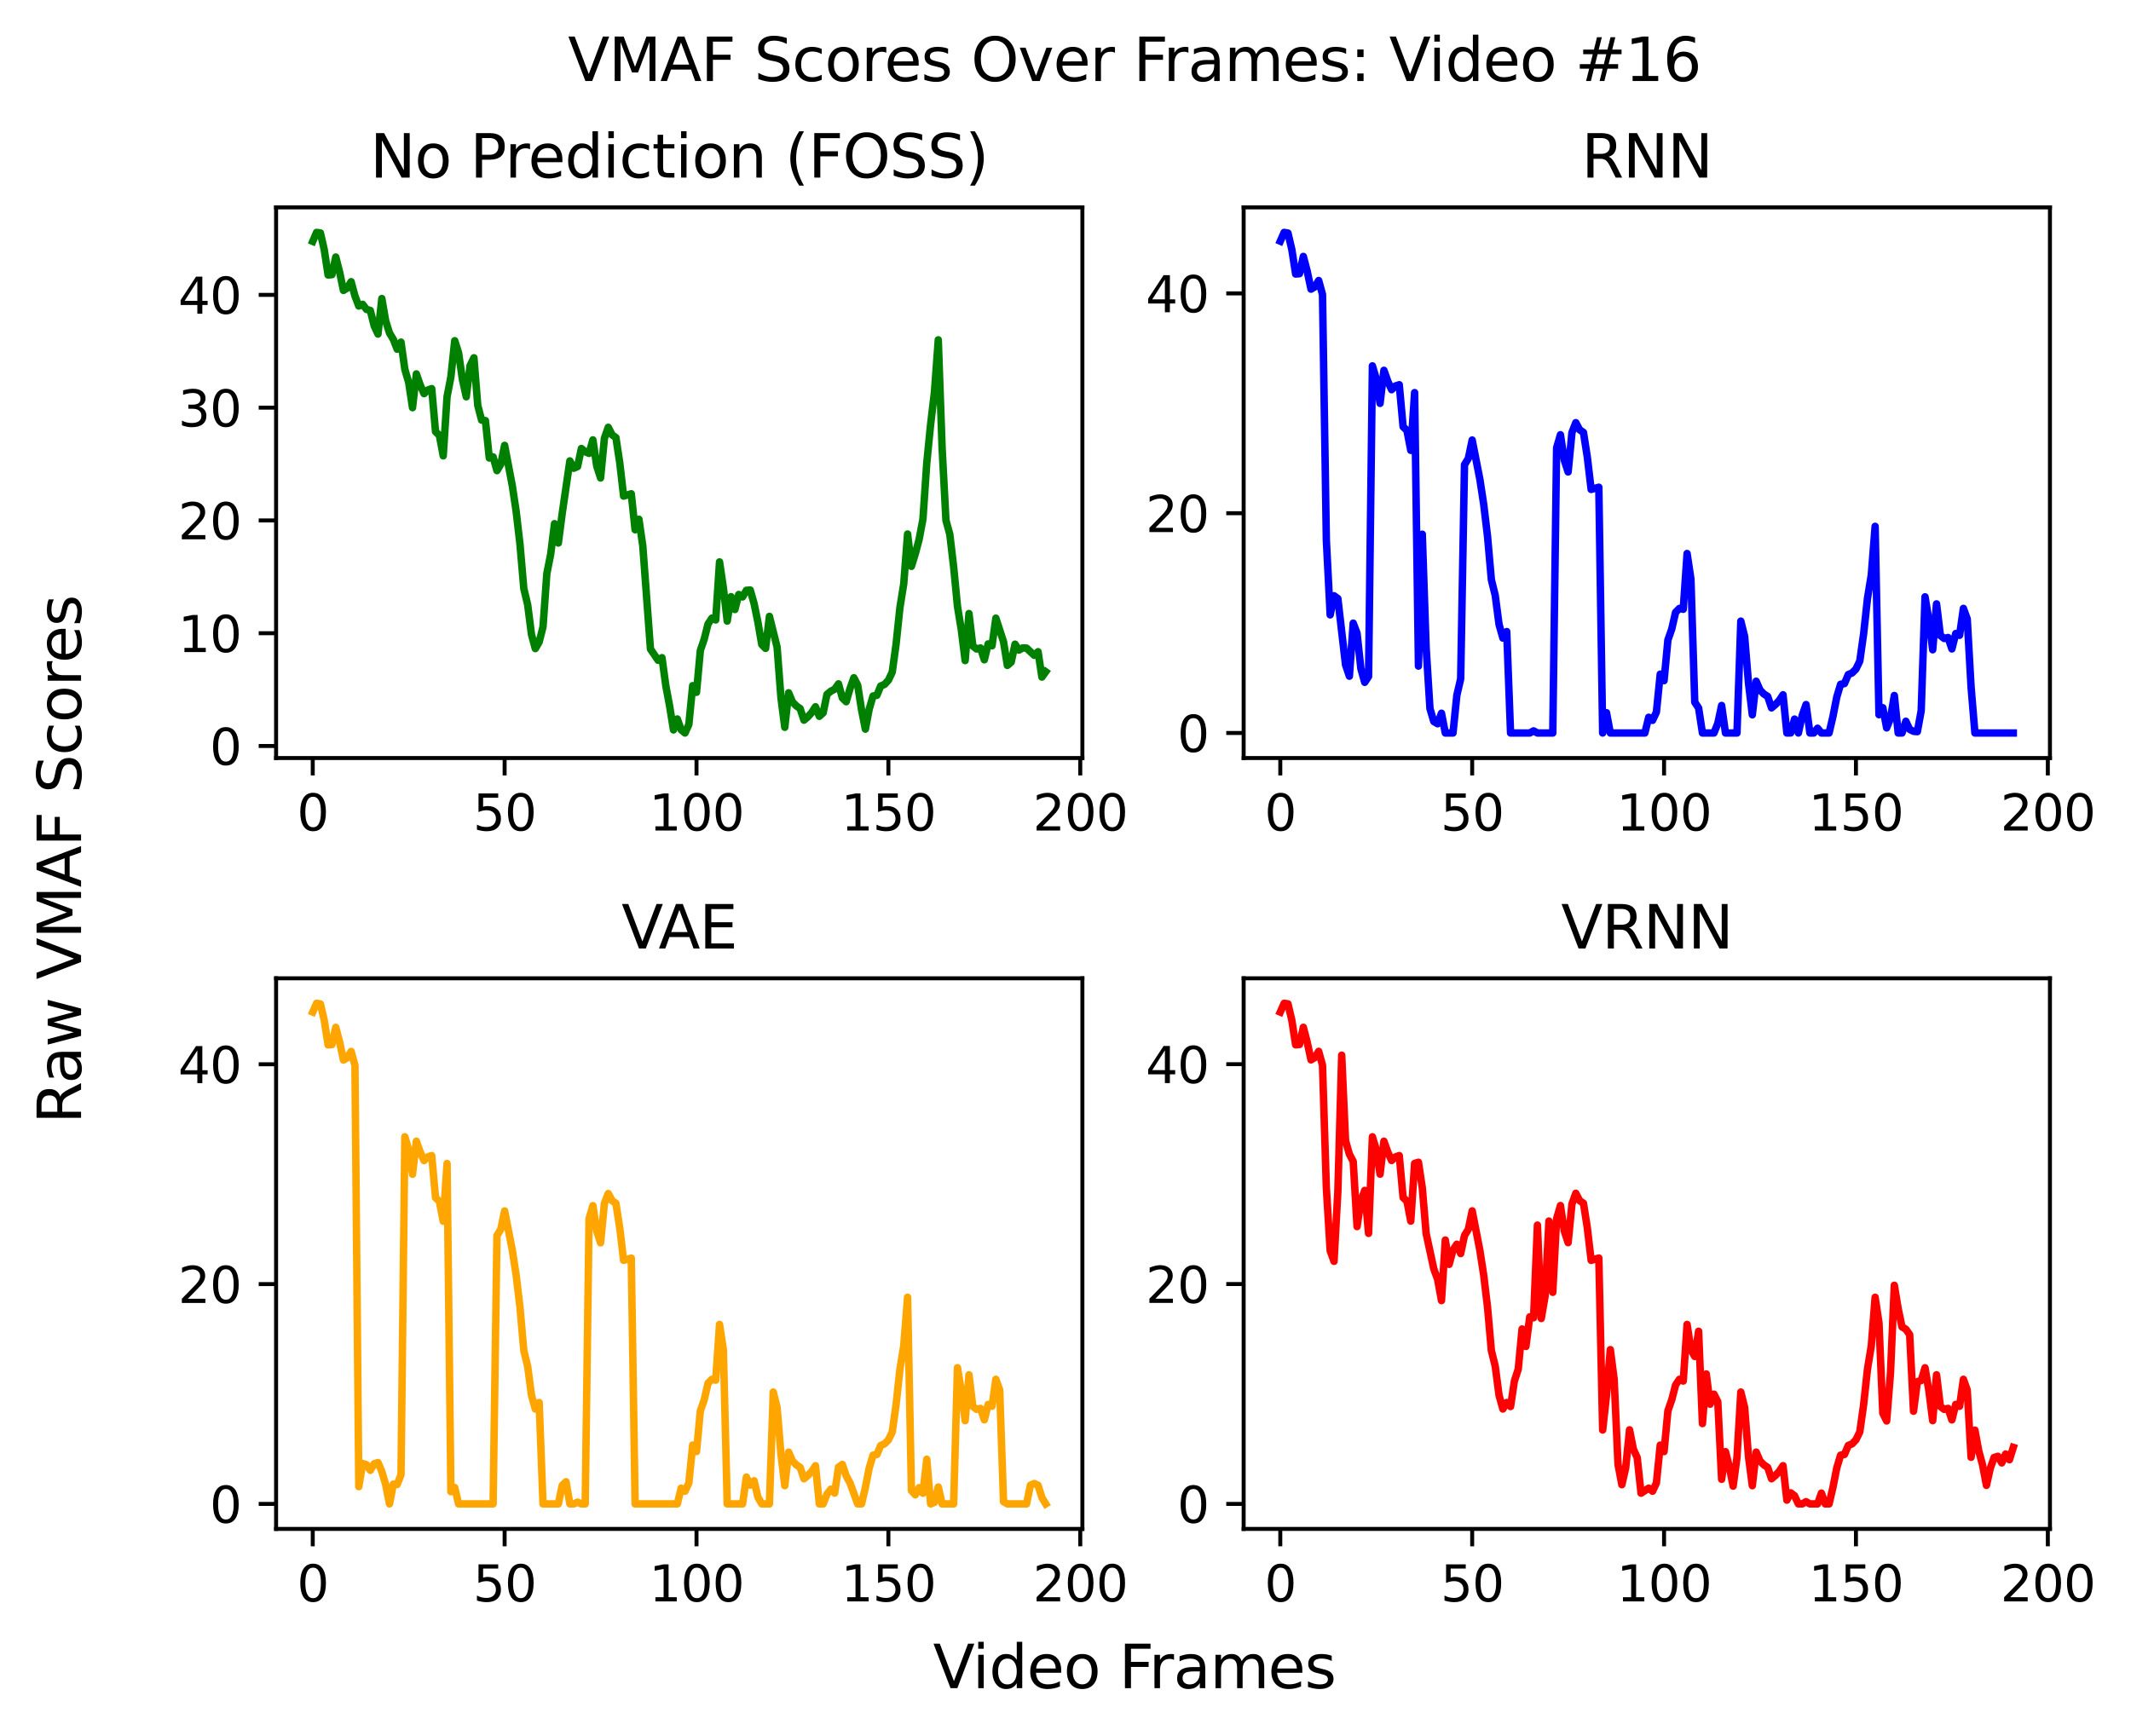 <?xml version="1.0" encoding="utf-8" standalone="no"?>
<!DOCTYPE svg PUBLIC "-//W3C//DTD SVG 1.1//EN"
  "http://www.w3.org/Graphics/SVG/1.1/DTD/svg11.dtd">
<svg xmlns:xlink="http://www.w3.org/1999/xlink" width="429.023pt" height="349.632pt" viewBox="0 0 429.023 349.632" xmlns="http://www.w3.org/2000/svg" version="1.1">
 <defs>
  <style type="text/css">*{stroke-linejoin: round; stroke-linecap: butt}</style>
 </defs>
 <g id="figure_1">
  <g id="patch_1">
   <path d="M 0 349.632 
L 429.023 349.632 
L 429.023 -0 
L 0 -0 
z
" style="fill: #ffffff"/>
  </g>
  <g id="axes_1">
   <g id="patch_2">
    <path d="M 55.584 152.64 
L 217.911 152.64 
L 217.911 41.76 
L 55.584 41.76 
z
" style="fill: #ffffff"/>
   </g>
   <g id="matplotlib.axis_1">
    <g id="xtick_1">
     <g id="line2d_1">
      <defs>
       <path id="m021e4ce253" d="M 0 0 
L 0 3.5 
" style="stroke: #000000; stroke-width: 0.8"/>
      </defs>
      <g>
       <use xlink:href="#m021e4ce253" x="62.963" y="152.64" style="stroke: #000000; stroke-width: 0.8"/>
      </g>
     </g>
     <g id="text_1">
      <!-- 0 -->
      <g transform="translate(59.781 167.238) scale(0.1 -0.1)">
       <defs>
        <path id="DejaVuSans-30" d="M 2034 4250 
Q 1547 4250 1301 3770 
Q 1056 3291 1056 2328 
Q 1056 1369 1301 889 
Q 1547 409 2034 409 
Q 2525 409 2770 889 
Q 3016 1369 3016 2328 
Q 3016 3291 2770 3770 
Q 2525 4250 2034 4250 
z
M 2034 4750 
Q 2819 4750 3233 4129 
Q 3647 3509 3647 2328 
Q 3647 1150 3233 529 
Q 2819 -91 2034 -91 
Q 1250 -91 836 529 
Q 422 1150 422 2328 
Q 422 3509 836 4129 
Q 1250 4750 2034 4750 
z
" transform="scale(0.016)"/>
       </defs>
       <use xlink:href="#DejaVuSans-30"/>
      </g>
     </g>
    </g>
    <g id="xtick_2">
     <g id="line2d_2">
      <g>
       <use xlink:href="#m021e4ce253" x="101.593" y="152.64" style="stroke: #000000; stroke-width: 0.8"/>
      </g>
     </g>
     <g id="text_2">
      <!-- 50 -->
      <g transform="translate(95.231 167.238) scale(0.1 -0.1)">
       <defs>
        <path id="DejaVuSans-35" d="M 691 4666 
L 3169 4666 
L 3169 4134 
L 1269 4134 
L 1269 2991 
Q 1406 3038 1543 3061 
Q 1681 3084 1819 3084 
Q 2600 3084 3056 2656 
Q 3513 2228 3513 1497 
Q 3513 744 3044 326 
Q 2575 -91 1722 -91 
Q 1428 -91 1123 -41 
Q 819 9 494 109 
L 494 744 
Q 775 591 1075 516 
Q 1375 441 1709 441 
Q 2250 441 2565 725 
Q 2881 1009 2881 1497 
Q 2881 1984 2565 2268 
Q 2250 2553 1709 2553 
Q 1456 2553 1204 2497 
Q 953 2441 691 2322 
L 691 4666 
z
" transform="scale(0.016)"/>
       </defs>
       <use xlink:href="#DejaVuSans-35"/>
       <use xlink:href="#DejaVuSans-30" x="63.623"/>
      </g>
     </g>
    </g>
    <g id="xtick_3">
     <g id="line2d_3">
      <g>
       <use xlink:href="#m021e4ce253" x="140.224" y="152.64" style="stroke: #000000; stroke-width: 0.8"/>
      </g>
     </g>
     <g id="text_3">
      <!-- 100 -->
      <g transform="translate(130.681 167.238) scale(0.1 -0.1)">
       <defs>
        <path id="DejaVuSans-31" d="M 794 531 
L 1825 531 
L 1825 4091 
L 703 3866 
L 703 4441 
L 1819 4666 
L 2450 4666 
L 2450 531 
L 3481 531 
L 3481 0 
L 794 0 
L 794 531 
z
" transform="scale(0.016)"/>
       </defs>
       <use xlink:href="#DejaVuSans-31"/>
       <use xlink:href="#DejaVuSans-30" x="63.623"/>
       <use xlink:href="#DejaVuSans-30" x="127.246"/>
      </g>
     </g>
    </g>
    <g id="xtick_4">
     <g id="line2d_4">
      <g>
       <use xlink:href="#m021e4ce253" x="178.855" y="152.64" style="stroke: #000000; stroke-width: 0.8"/>
      </g>
     </g>
     <g id="text_4">
      <!-- 150 -->
      <g transform="translate(169.312 167.238) scale(0.1 -0.1)">
       <use xlink:href="#DejaVuSans-31"/>
       <use xlink:href="#DejaVuSans-35" x="63.623"/>
       <use xlink:href="#DejaVuSans-30" x="127.246"/>
      </g>
     </g>
    </g>
    <g id="xtick_5">
     <g id="line2d_5">
      <g>
       <use xlink:href="#m021e4ce253" x="217.486" y="152.64" style="stroke: #000000; stroke-width: 0.8"/>
      </g>
     </g>
     <g id="text_5">
      <!-- 200 -->
      <g transform="translate(207.943 167.238) scale(0.1 -0.1)">
       <defs>
        <path id="DejaVuSans-32" d="M 1228 531 
L 3431 531 
L 3431 0 
L 469 0 
L 469 531 
Q 828 903 1448 1529 
Q 2069 2156 2228 2338 
Q 2531 2678 2651 2914 
Q 2772 3150 2772 3378 
Q 2772 3750 2511 3984 
Q 2250 4219 1831 4219 
Q 1534 4219 1204 4116 
Q 875 4013 500 3803 
L 500 4441 
Q 881 4594 1212 4672 
Q 1544 4750 1819 4750 
Q 2544 4750 2975 4387 
Q 3406 4025 3406 3419 
Q 3406 3131 3298 2873 
Q 3191 2616 2906 2266 
Q 2828 2175 2409 1742 
Q 1991 1309 1228 531 
z
" transform="scale(0.016)"/>
       </defs>
       <use xlink:href="#DejaVuSans-32"/>
       <use xlink:href="#DejaVuSans-30" x="63.623"/>
       <use xlink:href="#DejaVuSans-30" x="127.246"/>
      </g>
     </g>
    </g>
   </g>
   <g id="matplotlib.axis_2">
    <g id="ytick_1">
     <g id="line2d_6">
      <defs>
       <path id="me69fa29d17" d="M 0 0 
L -3.5 0 
" style="stroke: #000000; stroke-width: 0.8"/>
      </defs>
      <g>
       <use xlink:href="#me69fa29d17" x="55.584" y="150.214" style="stroke: #000000; stroke-width: 0.8"/>
      </g>
     </g>
     <g id="text_6">
      <!-- 0 -->
      <g transform="translate(42.221 154.013) scale(0.1 -0.1)">
       <use xlink:href="#DejaVuSans-30"/>
      </g>
     </g>
    </g>
    <g id="ytick_2">
     <g id="line2d_7">
      <g>
       <use xlink:href="#me69fa29d17" x="55.584" y="127.504" style="stroke: #000000; stroke-width: 0.8"/>
      </g>
     </g>
     <g id="text_7">
      <!-- 10 -->
      <g transform="translate(35.859 131.303) scale(0.1 -0.1)">
       <use xlink:href="#DejaVuSans-31"/>
       <use xlink:href="#DejaVuSans-30" x="63.623"/>
      </g>
     </g>
    </g>
    <g id="ytick_3">
     <g id="line2d_8">
      <g>
       <use xlink:href="#me69fa29d17" x="55.584" y="104.794" style="stroke: #000000; stroke-width: 0.8"/>
      </g>
     </g>
     <g id="text_8">
      <!-- 20 -->
      <g transform="translate(35.859 108.593) scale(0.1 -0.1)">
       <use xlink:href="#DejaVuSans-32"/>
       <use xlink:href="#DejaVuSans-30" x="63.623"/>
      </g>
     </g>
    </g>
    <g id="ytick_4">
     <g id="line2d_9">
      <g>
       <use xlink:href="#me69fa29d17" x="55.584" y="82.084" style="stroke: #000000; stroke-width: 0.8"/>
      </g>
     </g>
     <g id="text_9">
      <!-- 30 -->
      <g transform="translate(35.859 85.883) scale(0.1 -0.1)">
       <defs>
        <path id="DejaVuSans-33" d="M 2597 2516 
Q 3050 2419 3304 2112 
Q 3559 1806 3559 1356 
Q 3559 666 3084 287 
Q 2609 -91 1734 -91 
Q 1441 -91 1130 -33 
Q 819 25 488 141 
L 488 750 
Q 750 597 1062 519 
Q 1375 441 1716 441 
Q 2309 441 2620 675 
Q 2931 909 2931 1356 
Q 2931 1769 2642 2001 
Q 2353 2234 1838 2234 
L 1294 2234 
L 1294 2753 
L 1863 2753 
Q 2328 2753 2575 2939 
Q 2822 3125 2822 3475 
Q 2822 3834 2567 4026 
Q 2313 4219 1838 4219 
Q 1578 4219 1281 4162 
Q 984 4106 628 3988 
L 628 4550 
Q 988 4650 1302 4700 
Q 1616 4750 1894 4750 
Q 2613 4750 3031 4423 
Q 3450 4097 3450 3541 
Q 3450 3153 3228 2886 
Q 3006 2619 2597 2516 
z
" transform="scale(0.016)"/>
       </defs>
       <use xlink:href="#DejaVuSans-33"/>
       <use xlink:href="#DejaVuSans-30" x="63.623"/>
      </g>
     </g>
    </g>
    <g id="ytick_5">
     <g id="line2d_10">
      <g>
       <use xlink:href="#me69fa29d17" x="55.584" y="59.374" style="stroke: #000000; stroke-width: 0.8"/>
      </g>
     </g>
     <g id="text_10">
      <!-- 40 -->
      <g transform="translate(35.859 63.173) scale(0.1 -0.1)">
       <defs>
        <path id="DejaVuSans-34" d="M 2419 4116 
L 825 1625 
L 2419 1625 
L 2419 4116 
z
M 2253 4666 
L 3047 4666 
L 3047 1625 
L 3713 1625 
L 3713 1100 
L 3047 1100 
L 3047 0 
L 2419 0 
L 2419 1100 
L 313 1100 
L 313 1709 
L 2253 4666 
z
" transform="scale(0.016)"/>
       </defs>
       <use xlink:href="#DejaVuSans-34"/>
       <use xlink:href="#DejaVuSans-30" x="63.623"/>
      </g>
     </g>
    </g>
   </g>
   <g id="line2d_11">
    <path d="M 62.963 48.607 
L 63.735 46.8 
L 64.508 46.91 
L 65.28 50.295 
L 66.053 55.375 
L 66.826 55.309 
L 67.598 51.754 
L 68.371 54.781 
L 69.143 58.482 
L 69.916 58.004 
L 70.689 56.723 
L 71.461 59.603 
L 72.234 61.626 
L 73.007 61.275 
L 73.779 62.303 
L 74.552 62.512 
L 75.324 65.599 
L 76.097 67.268 
L 76.87 60.114 
L 77.642 64.595 
L 78.415 67.057 
L 79.188 68.342 
L 79.96 70.323 
L 80.733 68.892 
L 81.505 74.372 
L 82.278 77.03 
L 83.051 82.097 
L 83.823 75.291 
L 84.596 77.51 
L 85.368 79.27 
L 86.141 78.531 
L 86.914 78.257 
L 87.686 86.928 
L 88.459 87.674 
L 89.232 91.796 
L 90.004 79.879 
L 90.777 75.878 
L 91.549 68.607 
L 92.322 71.049 
L 93.095 76.412 
L 93.867 79.899 
L 94.64 73.628 
L 95.413 72.046 
L 96.185 81.632 
L 96.958 84.6 
L 97.73 84.691 
L 98.503 92.228 
L 99.276 91.997 
L 100.048 94.77 
L 100.821 93.481 
L 101.593 89.676 
L 103.139 97.82 
L 103.911 102.945 
L 104.684 109.588 
L 105.457 118.541 
L 106.229 121.746 
L 107.002 127.785 
L 107.774 130.607 
L 108.547 129.27 
L 109.32 126.239 
L 110.092 115.502 
L 110.865 111.61 
L 111.638 105.445 
L 112.41 109.346 
L 113.183 103.397 
L 114.728 92.803 
L 115.501 94.291 
L 116.273 93.954 
L 117.046 90.315 
L 117.818 90.965 
L 118.591 91.297 
L 119.364 88.574 
L 120.136 93.852 
L 120.909 96.245 
L 121.682 88.25 
L 122.454 86.045 
L 123.227 87.56 
L 123.999 88.116 
L 124.772 93.187 
L 125.545 99.9 
L 127.09 99.424 
L 127.863 106.68 
L 128.635 104.56 
L 129.408 109.91 
L 130.953 130.692 
L 132.498 132.96 
L 133.271 132.429 
L 134.043 138.067 
L 134.816 142.21 
L 135.589 146.981 
L 136.361 144.774 
L 137.134 146.956 
L 137.907 147.6 
L 138.679 145.894 
L 139.452 138.067 
L 140.224 139.41 
L 140.997 130.98 
L 141.77 128.715 
L 142.542 125.65 
L 143.315 124.476 
L 144.088 124.835 
L 144.86 113.141 
L 145.633 118.364 
L 146.405 125.065 
L 147.178 120.147 
L 147.951 122.737 
L 148.723 119.709 
L 149.496 120.203 
L 150.268 118.862 
L 151.041 118.813 
L 151.814 121.531 
L 152.586 125.299 
L 153.359 129.774 
L 154.132 130.563 
L 154.904 124.114 
L 156.449 130.31 
L 157.222 140.468 
L 157.995 146.455 
L 158.767 139.506 
L 159.54 141.345 
L 160.313 142.142 
L 161.085 142.674 
L 161.858 145.019 
L 162.63 144.357 
L 163.403 143.498 
L 164.176 142.318 
L 164.948 144.24 
L 165.721 143.535 
L 166.493 139.819 
L 167.266 139.18 
L 168.039 138.788 
L 168.811 137.699 
L 169.584 140.537 
L 170.357 141.302 
L 171.129 138.65 
L 171.902 136.475 
L 172.674 137.963 
L 173.447 142.92 
L 174.22 146.822 
L 174.992 142.79 
L 175.765 140.145 
L 176.538 140.008 
L 177.31 138.133 
L 178.083 137.812 
L 178.855 136.976 
L 179.628 135.345 
L 180.401 129.716 
L 181.173 122.377 
L 181.946 117.548 
L 182.718 107.528 
L 183.491 114.048 
L 184.264 111.534 
L 185.036 108.639 
L 185.809 104.537 
L 186.582 93.214 
L 187.354 85.467 
L 188.127 78.951 
L 188.899 68.427 
L 189.672 90.259 
L 190.445 104.79 
L 191.217 107.586 
L 191.99 114.137 
L 192.763 122.097 
L 193.535 126.842 
L 194.308 133.018 
L 195.08 123.543 
L 195.853 130.086 
L 196.626 130.689 
L 197.398 130.483 
L 198.171 132.859 
L 198.943 129.657 
L 199.716 130.042 
L 200.489 124.473 
L 202.034 129.222 
L 202.807 133.989 
L 203.579 133.319 
L 204.352 129.712 
L 205.124 130.909 
L 205.897 130.467 
L 206.67 130.505 
L 208.215 131.952 
L 208.988 131.231 
L 209.76 136.338 
L 210.533 135.269 
L 210.533 135.269 
" clip-path="url(#p43ba56b74e)" style="fill: none; stroke: #008000; stroke-width: 1.5; stroke-linecap: square"/>
   </g>
   <g id="patch_3">
    <path d="M 55.584 152.64 
L 55.584 41.76 
" style="fill: none; stroke: #000000; stroke-width: 0.8; stroke-linejoin: miter; stroke-linecap: square"/>
   </g>
   <g id="patch_4">
    <path d="M 217.911 152.64 
L 217.911 41.76 
" style="fill: none; stroke: #000000; stroke-width: 0.8; stroke-linejoin: miter; stroke-linecap: square"/>
   </g>
   <g id="patch_5">
    <path d="M 55.584 152.64 
L 217.911 152.64 
" style="fill: none; stroke: #000000; stroke-width: 0.8; stroke-linejoin: miter; stroke-linecap: square"/>
   </g>
   <g id="patch_6">
    <path d="M 55.584 41.76 
L 217.911 41.76 
" style="fill: none; stroke: #000000; stroke-width: 0.8; stroke-linejoin: miter; stroke-linecap: square"/>
   </g>
   <g id="text_11">
    <!-- No Prediction (FOSS) -->
    <g transform="translate(74.496 35.76) scale(0.12 -0.12)">
     <defs>
      <path id="DejaVuSans-4e" d="M 628 4666 
L 1478 4666 
L 3547 763 
L 3547 4666 
L 4159 4666 
L 4159 0 
L 3309 0 
L 1241 3903 
L 1241 0 
L 628 0 
L 628 4666 
z
" transform="scale(0.016)"/>
      <path id="DejaVuSans-6f" d="M 1959 3097 
Q 1497 3097 1228 2736 
Q 959 2375 959 1747 
Q 959 1119 1226 758 
Q 1494 397 1959 397 
Q 2419 397 2687 759 
Q 2956 1122 2956 1747 
Q 2956 2369 2687 2733 
Q 2419 3097 1959 3097 
z
M 1959 3584 
Q 2709 3584 3137 3096 
Q 3566 2609 3566 1747 
Q 3566 888 3137 398 
Q 2709 -91 1959 -91 
Q 1206 -91 779 398 
Q 353 888 353 1747 
Q 353 2609 779 3096 
Q 1206 3584 1959 3584 
z
" transform="scale(0.016)"/>
      <path id="DejaVuSans-20" transform="scale(0.016)"/>
      <path id="DejaVuSans-50" d="M 1259 4147 
L 1259 2394 
L 2053 2394 
Q 2494 2394 2734 2622 
Q 2975 2850 2975 3272 
Q 2975 3691 2734 3919 
Q 2494 4147 2053 4147 
L 1259 4147 
z
M 628 4666 
L 2053 4666 
Q 2838 4666 3239 4311 
Q 3641 3956 3641 3272 
Q 3641 2581 3239 2228 
Q 2838 1875 2053 1875 
L 1259 1875 
L 1259 0 
L 628 0 
L 628 4666 
z
" transform="scale(0.016)"/>
      <path id="DejaVuSans-72" d="M 2631 2963 
Q 2534 3019 2420 3045 
Q 2306 3072 2169 3072 
Q 1681 3072 1420 2755 
Q 1159 2438 1159 1844 
L 1159 0 
L 581 0 
L 581 3500 
L 1159 3500 
L 1159 2956 
Q 1341 3275 1631 3429 
Q 1922 3584 2338 3584 
Q 2397 3584 2469 3576 
Q 2541 3569 2628 3553 
L 2631 2963 
z
" transform="scale(0.016)"/>
      <path id="DejaVuSans-65" d="M 3597 1894 
L 3597 1613 
L 953 1613 
Q 991 1019 1311 708 
Q 1631 397 2203 397 
Q 2534 397 2845 478 
Q 3156 559 3463 722 
L 3463 178 
Q 3153 47 2828 -22 
Q 2503 -91 2169 -91 
Q 1331 -91 842 396 
Q 353 884 353 1716 
Q 353 2575 817 3079 
Q 1281 3584 2069 3584 
Q 2775 3584 3186 3129 
Q 3597 2675 3597 1894 
z
M 3022 2063 
Q 3016 2534 2758 2815 
Q 2500 3097 2075 3097 
Q 1594 3097 1305 2825 
Q 1016 2553 972 2059 
L 3022 2063 
z
" transform="scale(0.016)"/>
      <path id="DejaVuSans-64" d="M 2906 2969 
L 2906 4863 
L 3481 4863 
L 3481 0 
L 2906 0 
L 2906 525 
Q 2725 213 2448 61 
Q 2172 -91 1784 -91 
Q 1150 -91 751 415 
Q 353 922 353 1747 
Q 353 2572 751 3078 
Q 1150 3584 1784 3584 
Q 2172 3584 2448 3432 
Q 2725 3281 2906 2969 
z
M 947 1747 
Q 947 1113 1208 752 
Q 1469 391 1925 391 
Q 2381 391 2643 752 
Q 2906 1113 2906 1747 
Q 2906 2381 2643 2742 
Q 2381 3103 1925 3103 
Q 1469 3103 1208 2742 
Q 947 2381 947 1747 
z
" transform="scale(0.016)"/>
      <path id="DejaVuSans-69" d="M 603 3500 
L 1178 3500 
L 1178 0 
L 603 0 
L 603 3500 
z
M 603 4863 
L 1178 4863 
L 1178 4134 
L 603 4134 
L 603 4863 
z
" transform="scale(0.016)"/>
      <path id="DejaVuSans-63" d="M 3122 3366 
L 3122 2828 
Q 2878 2963 2633 3030 
Q 2388 3097 2138 3097 
Q 1578 3097 1268 2742 
Q 959 2388 959 1747 
Q 959 1106 1268 751 
Q 1578 397 2138 397 
Q 2388 397 2633 464 
Q 2878 531 3122 666 
L 3122 134 
Q 2881 22 2623 -34 
Q 2366 -91 2075 -91 
Q 1284 -91 818 406 
Q 353 903 353 1747 
Q 353 2603 823 3093 
Q 1294 3584 2113 3584 
Q 2378 3584 2631 3529 
Q 2884 3475 3122 3366 
z
" transform="scale(0.016)"/>
      <path id="DejaVuSans-74" d="M 1172 4494 
L 1172 3500 
L 2356 3500 
L 2356 3053 
L 1172 3053 
L 1172 1153 
Q 1172 725 1289 603 
Q 1406 481 1766 481 
L 2356 481 
L 2356 0 
L 1766 0 
Q 1100 0 847 248 
Q 594 497 594 1153 
L 594 3053 
L 172 3053 
L 172 3500 
L 594 3500 
L 594 4494 
L 1172 4494 
z
" transform="scale(0.016)"/>
      <path id="DejaVuSans-6e" d="M 3513 2113 
L 3513 0 
L 2938 0 
L 2938 2094 
Q 2938 2591 2744 2837 
Q 2550 3084 2163 3084 
Q 1697 3084 1428 2787 
Q 1159 2491 1159 1978 
L 1159 0 
L 581 0 
L 581 3500 
L 1159 3500 
L 1159 2956 
Q 1366 3272 1645 3428 
Q 1925 3584 2291 3584 
Q 2894 3584 3203 3211 
Q 3513 2838 3513 2113 
z
" transform="scale(0.016)"/>
      <path id="DejaVuSans-28" d="M 1984 4856 
Q 1566 4138 1362 3434 
Q 1159 2731 1159 2009 
Q 1159 1288 1364 580 
Q 1569 -128 1984 -844 
L 1484 -844 
Q 1016 -109 783 600 
Q 550 1309 550 2009 
Q 550 2706 781 3412 
Q 1013 4119 1484 4856 
L 1984 4856 
z
" transform="scale(0.016)"/>
      <path id="DejaVuSans-46" d="M 628 4666 
L 3309 4666 
L 3309 4134 
L 1259 4134 
L 1259 2759 
L 3109 2759 
L 3109 2228 
L 1259 2228 
L 1259 0 
L 628 0 
L 628 4666 
z
" transform="scale(0.016)"/>
      <path id="DejaVuSans-4f" d="M 2522 4238 
Q 1834 4238 1429 3725 
Q 1025 3213 1025 2328 
Q 1025 1447 1429 934 
Q 1834 422 2522 422 
Q 3209 422 3611 934 
Q 4013 1447 4013 2328 
Q 4013 3213 3611 3725 
Q 3209 4238 2522 4238 
z
M 2522 4750 
Q 3503 4750 4090 4092 
Q 4678 3434 4678 2328 
Q 4678 1225 4090 567 
Q 3503 -91 2522 -91 
Q 1538 -91 948 565 
Q 359 1222 359 2328 
Q 359 3434 948 4092 
Q 1538 4750 2522 4750 
z
" transform="scale(0.016)"/>
      <path id="DejaVuSans-53" d="M 3425 4513 
L 3425 3897 
Q 3066 4069 2747 4153 
Q 2428 4238 2131 4238 
Q 1616 4238 1336 4038 
Q 1056 3838 1056 3469 
Q 1056 3159 1242 3001 
Q 1428 2844 1947 2747 
L 2328 2669 
Q 3034 2534 3370 2195 
Q 3706 1856 3706 1288 
Q 3706 609 3251 259 
Q 2797 -91 1919 -91 
Q 1588 -91 1214 -16 
Q 841 59 441 206 
L 441 856 
Q 825 641 1194 531 
Q 1563 422 1919 422 
Q 2459 422 2753 634 
Q 3047 847 3047 1241 
Q 3047 1584 2836 1778 
Q 2625 1972 2144 2069 
L 1759 2144 
Q 1053 2284 737 2584 
Q 422 2884 422 3419 
Q 422 4038 858 4394 
Q 1294 4750 2059 4750 
Q 2388 4750 2728 4690 
Q 3069 4631 3425 4513 
z
" transform="scale(0.016)"/>
      <path id="DejaVuSans-29" d="M 513 4856 
L 1013 4856 
Q 1481 4119 1714 3412 
Q 1947 2706 1947 2009 
Q 1947 1309 1714 600 
Q 1481 -109 1013 -844 
L 513 -844 
Q 928 -128 1133 580 
Q 1338 1288 1338 2009 
Q 1338 2731 1133 3434 
Q 928 4138 513 4856 
z
" transform="scale(0.016)"/>
     </defs>
     <use xlink:href="#DejaVuSans-4e"/>
     <use xlink:href="#DejaVuSans-6f" x="74.805"/>
     <use xlink:href="#DejaVuSans-20" x="135.986"/>
     <use xlink:href="#DejaVuSans-50" x="167.773"/>
     <use xlink:href="#DejaVuSans-72" x="226.326"/>
     <use xlink:href="#DejaVuSans-65" x="265.189"/>
     <use xlink:href="#DejaVuSans-64" x="326.713"/>
     <use xlink:href="#DejaVuSans-69" x="390.189"/>
     <use xlink:href="#DejaVuSans-63" x="417.973"/>
     <use xlink:href="#DejaVuSans-74" x="472.953"/>
     <use xlink:href="#DejaVuSans-69" x="512.162"/>
     <use xlink:href="#DejaVuSans-6f" x="539.945"/>
     <use xlink:href="#DejaVuSans-6e" x="601.127"/>
     <use xlink:href="#DejaVuSans-20" x="664.506"/>
     <use xlink:href="#DejaVuSans-28" x="696.293"/>
     <use xlink:href="#DejaVuSans-46" x="735.307"/>
     <use xlink:href="#DejaVuSans-4f" x="792.826"/>
     <use xlink:href="#DejaVuSans-53" x="871.537"/>
     <use xlink:href="#DejaVuSans-53" x="935.014"/>
     <use xlink:href="#DejaVuSans-29" x="998.49"/>
    </g>
   </g>
  </g>
  <g id="axes_2">
   <g id="patch_7">
    <path d="M 250.377 152.64 
L 412.704 152.64 
L 412.704 41.76 
L 250.377 41.76 
z
" style="fill: #ffffff"/>
   </g>
   <g id="matplotlib.axis_3">
    <g id="xtick_6">
     <g id="line2d_12">
      <g>
       <use xlink:href="#m021e4ce253" x="257.755" y="152.64" style="stroke: #000000; stroke-width: 0.8"/>
      </g>
     </g>
     <g id="text_12">
      <!-- 0 -->
      <g transform="translate(254.574 167.238) scale(0.1 -0.1)">
       <use xlink:href="#DejaVuSans-30"/>
      </g>
     </g>
    </g>
    <g id="xtick_7">
     <g id="line2d_13">
      <g>
       <use xlink:href="#m021e4ce253" x="296.386" y="152.64" style="stroke: #000000; stroke-width: 0.8"/>
      </g>
     </g>
     <g id="text_13">
      <!-- 50 -->
      <g transform="translate(290.024 167.238) scale(0.1 -0.1)">
       <use xlink:href="#DejaVuSans-35"/>
       <use xlink:href="#DejaVuSans-30" x="63.623"/>
      </g>
     </g>
    </g>
    <g id="xtick_8">
     <g id="line2d_14">
      <g>
       <use xlink:href="#m021e4ce253" x="335.017" y="152.64" style="stroke: #000000; stroke-width: 0.8"/>
      </g>
     </g>
     <g id="text_14">
      <!-- 100 -->
      <g transform="translate(325.473 167.238) scale(0.1 -0.1)">
       <use xlink:href="#DejaVuSans-31"/>
       <use xlink:href="#DejaVuSans-30" x="63.623"/>
       <use xlink:href="#DejaVuSans-30" x="127.246"/>
      </g>
     </g>
    </g>
    <g id="xtick_9">
     <g id="line2d_15">
      <g>
       <use xlink:href="#m021e4ce253" x="373.648" y="152.64" style="stroke: #000000; stroke-width: 0.8"/>
      </g>
     </g>
     <g id="text_15">
      <!-- 150 -->
      <g transform="translate(364.104 167.238) scale(0.1 -0.1)">
       <use xlink:href="#DejaVuSans-31"/>
       <use xlink:href="#DejaVuSans-35" x="63.623"/>
       <use xlink:href="#DejaVuSans-30" x="127.246"/>
      </g>
     </g>
    </g>
    <g id="xtick_10">
     <g id="line2d_16">
      <g>
       <use xlink:href="#m021e4ce253" x="412.279" y="152.64" style="stroke: #000000; stroke-width: 0.8"/>
      </g>
     </g>
     <g id="text_16">
      <!-- 200 -->
      <g transform="translate(402.735 167.238) scale(0.1 -0.1)">
       <use xlink:href="#DejaVuSans-32"/>
       <use xlink:href="#DejaVuSans-30" x="63.623"/>
       <use xlink:href="#DejaVuSans-30" x="127.246"/>
      </g>
     </g>
    </g>
   </g>
   <g id="matplotlib.axis_4">
    <g id="ytick_6">
     <g id="line2d_17">
      <g>
       <use xlink:href="#me69fa29d17" x="250.377" y="147.6" style="stroke: #000000; stroke-width: 0.8"/>
      </g>
     </g>
     <g id="text_17">
      <!-- 0 -->
      <g transform="translate(237.014 151.399) scale(0.1 -0.1)">
       <use xlink:href="#DejaVuSans-30"/>
      </g>
     </g>
    </g>
    <g id="ytick_7">
     <g id="line2d_18">
      <g>
       <use xlink:href="#me69fa29d17" x="250.377" y="103.338" style="stroke: #000000; stroke-width: 0.8"/>
      </g>
     </g>
     <g id="text_18">
      <!-- 20 -->
      <g transform="translate(230.652 107.137) scale(0.1 -0.1)">
       <use xlink:href="#DejaVuSans-32"/>
       <use xlink:href="#DejaVuSans-30" x="63.623"/>
      </g>
     </g>
    </g>
    <g id="ytick_8">
     <g id="line2d_19">
      <g>
       <use xlink:href="#me69fa29d17" x="250.377" y="59.076" style="stroke: #000000; stroke-width: 0.8"/>
      </g>
     </g>
     <g id="text_19">
      <!-- 40 -->
      <g transform="translate(230.652 62.875) scale(0.1 -0.1)">
       <use xlink:href="#DejaVuSans-34"/>
       <use xlink:href="#DejaVuSans-30" x="63.623"/>
      </g>
     </g>
    </g>
   </g>
   <g id="line2d_20">
    <path d="M 257.755 48.564 
L 258.528 46.8 
L 259.3 46.933 
L 260.073 50.229 
L 260.846 55.18 
L 261.618 55.108 
L 262.391 51.637 
L 263.164 54.569 
L 263.936 58.223 
L 264.709 57.761 
L 265.481 56.485 
L 266.254 59.305 
L 267.027 108.799 
L 267.799 123.811 
L 268.572 119.966 
L 269.345 120.535 
L 270.89 133.872 
L 271.662 136.159 
L 272.435 125.479 
L 273.208 127.522 
L 273.98 134.655 
L 274.753 137.396 
L 275.525 136.216 
L 276.298 73.676 
L 277.071 76.273 
L 277.843 81.224 
L 278.616 74.568 
L 279.389 76.749 
L 280.161 78.47 
L 280.934 77.716 
L 281.706 77.468 
L 282.479 85.932 
L 283.252 86.679 
L 284.024 90.686 
L 284.797 79.056 
L 285.57 134.126 
L 286.342 107.573 
L 287.115 130.366 
L 287.887 142.689 
L 288.66 145.283 
L 289.433 145.741 
L 290.205 143.617 
L 290.978 147.6 
L 292.523 147.6 
L 293.296 140.012 
L 294.068 136.69 
L 294.841 93.579 
L 295.614 92.305 
L 296.386 88.606 
L 297.931 96.501 
L 298.704 101.543 
L 299.477 108.021 
L 300.249 116.737 
L 301.022 119.864 
L 301.795 125.738 
L 302.567 128.49 
L 303.34 127.181 
L 304.112 147.6 
L 307.975 147.6 
L 308.748 147.173 
L 309.521 147.6 
L 312.611 147.6 
L 313.384 90.183 
L 314.156 87.538 
L 314.929 92.663 
L 315.702 95.034 
L 316.474 87.087 
L 317.247 85.106 
L 318.02 86.542 
L 318.792 87.081 
L 319.565 92.051 
L 320.337 98.556 
L 321.883 98.111 
L 322.655 147.6 
L 323.428 143.509 
L 324.2 147.6 
L 331.154 147.6 
L 331.927 144.431 
L 332.699 145.051 
L 333.472 143.395 
L 334.245 135.747 
L 335.017 137.06 
L 335.79 128.863 
L 336.562 126.67 
L 337.335 123.3 
L 338.108 122.514 
L 338.88 122.686 
L 339.653 111.461 
L 340.425 116.6 
L 341.198 141.395 
L 341.971 142.567 
L 342.743 147.6 
L 345.061 147.6 
L 345.834 145.663 
L 346.606 142.055 
L 347.379 147.6 
L 349.697 147.6 
L 350.47 125.072 
L 351.242 128.188 
L 352.015 137.568 
L 352.787 143.936 
L 353.56 137.174 
L 354.333 138.949 
L 355.105 139.739 
L 355.878 140.236 
L 356.65 142.542 
L 357.423 141.885 
L 358.196 141.066 
L 358.968 139.903 
L 359.741 147.6 
L 360.514 147.589 
L 361.286 144.799 
L 362.059 147.6 
L 362.831 144.057 
L 363.604 141.872 
L 364.377 147.6 
L 365.149 147.6 
L 365.922 146.64 
L 366.695 147.6 
L 368.24 147.6 
L 369.012 144.297 
L 369.785 140.364 
L 370.558 137.788 
L 371.33 137.655 
L 372.103 135.834 
L 372.875 135.502 
L 373.648 134.726 
L 374.421 133.118 
L 375.193 127.63 
L 375.966 120.504 
L 376.739 115.766 
L 377.511 105.986 
L 378.284 143.916 
L 379.056 142.505 
L 379.829 146.57 
L 380.602 144.657 
L 381.374 140.047 
L 382.147 147.6 
L 382.92 147.6 
L 383.692 145.235 
L 384.465 146.872 
L 385.237 147.263 
L 386.01 147.328 
L 386.783 143.128 
L 387.555 120.179 
L 388.328 124.83 
L 389.1 130.839 
L 389.873 121.602 
L 390.646 127.972 
L 391.418 128.568 
L 392.191 128.373 
L 392.964 130.671 
L 393.736 127.572 
L 394.509 127.927 
L 395.281 122.507 
L 396.054 124.637 
L 396.827 138.338 
L 397.599 147.6 
L 405.325 147.6 
L 405.325 147.6 
" clip-path="url(#p0786f3e91b)" style="fill: none; stroke: #0000ff; stroke-width: 1.5; stroke-linecap: square"/>
   </g>
   <g id="patch_8">
    <path d="M 250.377 152.64 
L 250.377 41.76 
" style="fill: none; stroke: #000000; stroke-width: 0.8; stroke-linejoin: miter; stroke-linecap: square"/>
   </g>
   <g id="patch_9">
    <path d="M 412.704 152.64 
L 412.704 41.76 
" style="fill: none; stroke: #000000; stroke-width: 0.8; stroke-linejoin: miter; stroke-linecap: square"/>
   </g>
   <g id="patch_10">
    <path d="M 250.377 152.64 
L 412.704 152.64 
" style="fill: none; stroke: #000000; stroke-width: 0.8; stroke-linejoin: miter; stroke-linecap: square"/>
   </g>
   <g id="patch_11">
    <path d="M 250.377 41.76 
L 412.704 41.76 
" style="fill: none; stroke: #000000; stroke-width: 0.8; stroke-linejoin: miter; stroke-linecap: square"/>
   </g>
   <g id="text_20">
    <!-- RNN -->
    <g transform="translate(318.394 35.76) scale(0.12 -0.12)">
     <defs>
      <path id="DejaVuSans-52" d="M 2841 2188 
Q 3044 2119 3236 1894 
Q 3428 1669 3622 1275 
L 4263 0 
L 3584 0 
L 2988 1197 
Q 2756 1666 2539 1819 
Q 2322 1972 1947 1972 
L 1259 1972 
L 1259 0 
L 628 0 
L 628 4666 
L 2053 4666 
Q 2853 4666 3247 4331 
Q 3641 3997 3641 3322 
Q 3641 2881 3436 2590 
Q 3231 2300 2841 2188 
z
M 1259 4147 
L 1259 2491 
L 2053 2491 
Q 2509 2491 2742 2702 
Q 2975 2913 2975 3322 
Q 2975 3731 2742 3939 
Q 2509 4147 2053 4147 
L 1259 4147 
z
" transform="scale(0.016)"/>
     </defs>
     <use xlink:href="#DejaVuSans-52"/>
     <use xlink:href="#DejaVuSans-4e" x="69.482"/>
     <use xlink:href="#DejaVuSans-4e" x="144.287"/>
    </g>
   </g>
  </g>
  <g id="axes_3">
   <g id="patch_12">
    <path d="M 55.584 307.872 
L 217.911 307.872 
L 217.911 196.992 
L 55.584 196.992 
z
" style="fill: #ffffff"/>
   </g>
   <g id="matplotlib.axis_5">
    <g id="xtick_11">
     <g id="line2d_21">
      <g>
       <use xlink:href="#m021e4ce253" x="62.963" y="307.872" style="stroke: #000000; stroke-width: 0.8"/>
      </g>
     </g>
     <g id="text_21">
      <!-- 0 -->
      <g transform="translate(59.781 322.47) scale(0.1 -0.1)">
       <use xlink:href="#DejaVuSans-30"/>
      </g>
     </g>
    </g>
    <g id="xtick_12">
     <g id="line2d_22">
      <g>
       <use xlink:href="#m021e4ce253" x="101.593" y="307.872" style="stroke: #000000; stroke-width: 0.8"/>
      </g>
     </g>
     <g id="text_22">
      <!-- 50 -->
      <g transform="translate(95.231 322.47) scale(0.1 -0.1)">
       <use xlink:href="#DejaVuSans-35"/>
       <use xlink:href="#DejaVuSans-30" x="63.623"/>
      </g>
     </g>
    </g>
    <g id="xtick_13">
     <g id="line2d_23">
      <g>
       <use xlink:href="#m021e4ce253" x="140.224" y="307.872" style="stroke: #000000; stroke-width: 0.8"/>
      </g>
     </g>
     <g id="text_23">
      <!-- 100 -->
      <g transform="translate(130.681 322.47) scale(0.1 -0.1)">
       <use xlink:href="#DejaVuSans-31"/>
       <use xlink:href="#DejaVuSans-30" x="63.623"/>
       <use xlink:href="#DejaVuSans-30" x="127.246"/>
      </g>
     </g>
    </g>
    <g id="xtick_14">
     <g id="line2d_24">
      <g>
       <use xlink:href="#m021e4ce253" x="178.855" y="307.872" style="stroke: #000000; stroke-width: 0.8"/>
      </g>
     </g>
     <g id="text_24">
      <!-- 150 -->
      <g transform="translate(169.312 322.47) scale(0.1 -0.1)">
       <use xlink:href="#DejaVuSans-31"/>
       <use xlink:href="#DejaVuSans-35" x="63.623"/>
       <use xlink:href="#DejaVuSans-30" x="127.246"/>
      </g>
     </g>
    </g>
    <g id="xtick_15">
     <g id="line2d_25">
      <g>
       <use xlink:href="#m021e4ce253" x="217.486" y="307.872" style="stroke: #000000; stroke-width: 0.8"/>
      </g>
     </g>
     <g id="text_25">
      <!-- 200 -->
      <g transform="translate(207.943 322.47) scale(0.1 -0.1)">
       <use xlink:href="#DejaVuSans-32"/>
       <use xlink:href="#DejaVuSans-30" x="63.623"/>
       <use xlink:href="#DejaVuSans-30" x="127.246"/>
      </g>
     </g>
    </g>
   </g>
   <g id="matplotlib.axis_6">
    <g id="ytick_9">
     <g id="line2d_26">
      <g>
       <use xlink:href="#me69fa29d17" x="55.584" y="302.832" style="stroke: #000000; stroke-width: 0.8"/>
      </g>
     </g>
     <g id="text_26">
      <!-- 0 -->
      <g transform="translate(42.221 306.631) scale(0.1 -0.1)">
       <use xlink:href="#DejaVuSans-30"/>
      </g>
     </g>
    </g>
    <g id="ytick_10">
     <g id="line2d_27">
      <g>
       <use xlink:href="#me69fa29d17" x="55.584" y="258.57" style="stroke: #000000; stroke-width: 0.8"/>
      </g>
     </g>
     <g id="text_27">
      <!-- 20 -->
      <g transform="translate(35.859 262.369) scale(0.1 -0.1)">
       <use xlink:href="#DejaVuSans-32"/>
       <use xlink:href="#DejaVuSans-30" x="63.623"/>
      </g>
     </g>
    </g>
    <g id="ytick_11">
     <g id="line2d_28">
      <g>
       <use xlink:href="#me69fa29d17" x="55.584" y="214.308" style="stroke: #000000; stroke-width: 0.8"/>
      </g>
     </g>
     <g id="text_28">
      <!-- 40 -->
      <g transform="translate(35.859 218.107) scale(0.1 -0.1)">
       <use xlink:href="#DejaVuSans-34"/>
       <use xlink:href="#DejaVuSans-30" x="63.623"/>
      </g>
     </g>
    </g>
   </g>
   <g id="line2d_29">
    <path d="M 62.963 203.796 
L 63.735 202.032 
L 64.508 202.165 
L 65.28 205.461 
L 66.053 210.412 
L 66.826 210.34 
L 67.598 206.869 
L 68.371 209.801 
L 69.143 213.455 
L 69.916 212.993 
L 70.689 211.717 
L 71.461 214.537 
L 72.234 299.356 
L 73.007 294.687 
L 73.779 294.935 
L 74.552 296.073 
L 75.324 294.751 
L 76.097 294.5 
L 76.87 296.307 
L 77.642 298.931 
L 78.415 302.832 
L 79.188 298.852 
L 79.96 298.929 
L 80.733 296.945 
L 81.505 228.908 
L 82.278 231.505 
L 83.051 236.456 
L 83.823 229.8 
L 84.596 231.981 
L 85.368 233.702 
L 86.141 232.948 
L 86.914 232.7 
L 87.686 241.164 
L 88.459 241.911 
L 89.232 245.918 
L 90.004 234.288 
L 90.777 300.374 
L 91.549 299.534 
L 92.322 302.832 
L 99.276 302.832 
L 100.048 248.811 
L 100.821 247.537 
L 101.593 243.838 
L 103.139 251.733 
L 103.911 256.775 
L 104.684 263.253 
L 105.457 271.969 
L 106.229 275.096 
L 107.002 280.97 
L 107.774 283.722 
L 108.547 282.413 
L 109.32 302.832 
L 112.41 302.832 
L 113.183 299.124 
L 113.955 298.362 
L 114.728 302.832 
L 115.501 302.832 
L 116.273 302.477 
L 117.046 302.832 
L 117.818 302.832 
L 118.591 245.415 
L 119.364 242.77 
L 120.136 247.895 
L 120.909 250.266 
L 121.682 242.319 
L 122.454 240.338 
L 123.227 241.774 
L 123.999 242.313 
L 124.772 247.283 
L 125.545 253.788 
L 127.09 253.343 
L 127.863 302.832 
L 136.361 302.832 
L 137.134 299.663 
L 137.907 300.283 
L 138.679 298.627 
L 139.452 290.979 
L 140.224 292.292 
L 140.997 284.095 
L 141.77 281.902 
L 142.542 278.532 
L 143.315 277.746 
L 144.088 277.918 
L 144.86 266.693 
L 145.633 271.832 
L 146.405 302.832 
L 149.496 302.832 
L 150.268 297.434 
L 151.041 299.052 
L 151.814 298.169 
L 152.586 301.476 
L 153.359 302.832 
L 154.904 302.832 
L 155.677 280.304 
L 156.449 283.42 
L 157.222 292.8 
L 157.995 299.168 
L 158.767 292.406 
L 159.54 294.181 
L 160.313 294.971 
L 161.085 295.468 
L 161.858 297.774 
L 162.63 297.117 
L 163.403 296.298 
L 164.176 295.135 
L 164.948 302.832 
L 165.721 302.832 
L 166.493 300.869 
L 167.266 299.863 
L 168.039 300.653 
L 168.811 295.43 
L 169.584 294.886 
L 170.357 297.171 
L 171.129 298.609 
L 172.674 302.832 
L 173.447 302.832 
L 174.22 299.529 
L 174.992 295.596 
L 175.765 293.02 
L 176.538 292.887 
L 177.31 291.066 
L 178.083 290.734 
L 178.855 289.958 
L 179.628 288.35 
L 180.401 282.862 
L 181.173 275.736 
L 181.946 270.998 
L 182.718 261.218 
L 183.491 300.143 
L 184.264 301.007 
L 185.036 299.574 
L 185.809 300.689 
L 186.582 293.838 
L 187.354 302.832 
L 188.127 302.523 
L 188.899 299.43 
L 189.672 302.832 
L 191.99 302.832 
L 192.763 275.411 
L 193.535 280.062 
L 194.308 286.071 
L 195.08 276.834 
L 195.853 283.204 
L 196.626 283.8 
L 197.398 283.605 
L 198.171 285.903 
L 198.943 282.804 
L 199.716 283.159 
L 200.489 277.739 
L 201.261 279.869 
L 202.034 302.377 
L 202.807 302.832 
L 206.67 302.832 
L 207.442 299.069 
L 208.215 298.729 
L 208.988 299.086 
L 209.76 301.554 
L 210.533 302.832 
L 210.533 302.832 
" clip-path="url(#p4c0660e8dc)" style="fill: none; stroke: #ffa500; stroke-width: 1.5; stroke-linecap: square"/>
   </g>
   <g id="patch_13">
    <path d="M 55.584 307.872 
L 55.584 196.992 
" style="fill: none; stroke: #000000; stroke-width: 0.8; stroke-linejoin: miter; stroke-linecap: square"/>
   </g>
   <g id="patch_14">
    <path d="M 217.911 307.872 
L 217.911 196.992 
" style="fill: none; stroke: #000000; stroke-width: 0.8; stroke-linejoin: miter; stroke-linecap: square"/>
   </g>
   <g id="patch_15">
    <path d="M 55.584 307.872 
L 217.911 307.872 
" style="fill: none; stroke: #000000; stroke-width: 0.8; stroke-linejoin: miter; stroke-linecap: square"/>
   </g>
   <g id="patch_16">
    <path d="M 55.584 196.992 
L 217.911 196.992 
" style="fill: none; stroke: #000000; stroke-width: 0.8; stroke-linejoin: miter; stroke-linecap: square"/>
   </g>
   <g id="text_29">
    <!-- VAE -->
    <g transform="translate(125.13 190.992) scale(0.12 -0.12)">
     <defs>
      <path id="DejaVuSans-56" d="M 1831 0 
L 50 4666 
L 709 4666 
L 2188 738 
L 3669 4666 
L 4325 4666 
L 2547 0 
L 1831 0 
z
" transform="scale(0.016)"/>
      <path id="DejaVuSans-41" d="M 2188 4044 
L 1331 1722 
L 3047 1722 
L 2188 4044 
z
M 1831 4666 
L 2547 4666 
L 4325 0 
L 3669 0 
L 3244 1197 
L 1141 1197 
L 716 0 
L 50 0 
L 1831 4666 
z
" transform="scale(0.016)"/>
      <path id="DejaVuSans-45" d="M 628 4666 
L 3578 4666 
L 3578 4134 
L 1259 4134 
L 1259 2753 
L 3481 2753 
L 3481 2222 
L 1259 2222 
L 1259 531 
L 3634 531 
L 3634 0 
L 628 0 
L 628 4666 
z
" transform="scale(0.016)"/>
     </defs>
     <use xlink:href="#DejaVuSans-56"/>
     <use xlink:href="#DejaVuSans-41" x="62.033"/>
     <use xlink:href="#DejaVuSans-45" x="130.441"/>
    </g>
   </g>
  </g>
  <g id="axes_4">
   <g id="patch_17">
    <path d="M 250.377 307.872 
L 412.704 307.872 
L 412.704 196.992 
L 250.377 196.992 
z
" style="fill: #ffffff"/>
   </g>
   <g id="matplotlib.axis_7">
    <g id="xtick_16">
     <g id="line2d_30">
      <g>
       <use xlink:href="#m021e4ce253" x="257.755" y="307.872" style="stroke: #000000; stroke-width: 0.8"/>
      </g>
     </g>
     <g id="text_30">
      <!-- 0 -->
      <g transform="translate(254.574 322.47) scale(0.1 -0.1)">
       <use xlink:href="#DejaVuSans-30"/>
      </g>
     </g>
    </g>
    <g id="xtick_17">
     <g id="line2d_31">
      <g>
       <use xlink:href="#m021e4ce253" x="296.386" y="307.872" style="stroke: #000000; stroke-width: 0.8"/>
      </g>
     </g>
     <g id="text_31">
      <!-- 50 -->
      <g transform="translate(290.024 322.47) scale(0.1 -0.1)">
       <use xlink:href="#DejaVuSans-35"/>
       <use xlink:href="#DejaVuSans-30" x="63.623"/>
      </g>
     </g>
    </g>
    <g id="xtick_18">
     <g id="line2d_32">
      <g>
       <use xlink:href="#m021e4ce253" x="335.017" y="307.872" style="stroke: #000000; stroke-width: 0.8"/>
      </g>
     </g>
     <g id="text_32">
      <!-- 100 -->
      <g transform="translate(325.473 322.47) scale(0.1 -0.1)">
       <use xlink:href="#DejaVuSans-31"/>
       <use xlink:href="#DejaVuSans-30" x="63.623"/>
       <use xlink:href="#DejaVuSans-30" x="127.246"/>
      </g>
     </g>
    </g>
    <g id="xtick_19">
     <g id="line2d_33">
      <g>
       <use xlink:href="#m021e4ce253" x="373.648" y="307.872" style="stroke: #000000; stroke-width: 0.8"/>
      </g>
     </g>
     <g id="text_33">
      <!-- 150 -->
      <g transform="translate(364.104 322.47) scale(0.1 -0.1)">
       <use xlink:href="#DejaVuSans-31"/>
       <use xlink:href="#DejaVuSans-35" x="63.623"/>
       <use xlink:href="#DejaVuSans-30" x="127.246"/>
      </g>
     </g>
    </g>
    <g id="xtick_20">
     <g id="line2d_34">
      <g>
       <use xlink:href="#m021e4ce253" x="412.279" y="307.872" style="stroke: #000000; stroke-width: 0.8"/>
      </g>
     </g>
     <g id="text_34">
      <!-- 200 -->
      <g transform="translate(402.735 322.47) scale(0.1 -0.1)">
       <use xlink:href="#DejaVuSans-32"/>
       <use xlink:href="#DejaVuSans-30" x="63.623"/>
       <use xlink:href="#DejaVuSans-30" x="127.246"/>
      </g>
     </g>
    </g>
   </g>
   <g id="matplotlib.axis_8">
    <g id="ytick_12">
     <g id="line2d_35">
      <g>
       <use xlink:href="#me69fa29d17" x="250.377" y="302.832" style="stroke: #000000; stroke-width: 0.8"/>
      </g>
     </g>
     <g id="text_35">
      <!-- 0 -->
      <g transform="translate(237.014 306.631) scale(0.1 -0.1)">
       <use xlink:href="#DejaVuSans-30"/>
      </g>
     </g>
    </g>
    <g id="ytick_13">
     <g id="line2d_36">
      <g>
       <use xlink:href="#me69fa29d17" x="250.377" y="258.56" style="stroke: #000000; stroke-width: 0.8"/>
      </g>
     </g>
     <g id="text_36">
      <!-- 20 -->
      <g transform="translate(230.652 262.359) scale(0.1 -0.1)">
       <use xlink:href="#DejaVuSans-32"/>
       <use xlink:href="#DejaVuSans-30" x="63.623"/>
      </g>
     </g>
    </g>
    <g id="ytick_14">
     <g id="line2d_37">
      <g>
       <use xlink:href="#me69fa29d17" x="250.377" y="214.288" style="stroke: #000000; stroke-width: 0.8"/>
      </g>
     </g>
     <g id="text_37">
      <!-- 40 -->
      <g transform="translate(230.652 218.087) scale(0.1 -0.1)">
       <use xlink:href="#DejaVuSans-34"/>
       <use xlink:href="#DejaVuSans-30" x="63.623"/>
      </g>
     </g>
    </g>
   </g>
   <g id="line2d_38">
    <path d="M 257.755 203.793 
L 258.528 202.032 
L 259.3 202.139 
L 260.073 205.439 
L 260.846 210.391 
L 261.618 210.326 
L 262.391 206.861 
L 263.164 209.811 
L 263.936 213.418 
L 264.709 212.953 
L 265.481 211.704 
L 266.254 214.512 
L 267.027 239.215 
L 267.799 251.846 
L 268.572 253.995 
L 269.345 239.86 
L 270.117 212.472 
L 270.89 229.686 
L 271.662 232.401 
L 272.435 233.87 
L 273.208 246.99 
L 273.98 241.796 
L 274.753 239.708 
L 275.525 248.357 
L 276.298 228.907 
L 277.071 231.498 
L 277.843 236.437 
L 278.616 229.803 
L 279.389 231.965 
L 280.161 233.681 
L 280.934 232.961 
L 281.706 232.694 
L 282.479 241.146 
L 283.252 241.872 
L 284.024 245.891 
L 284.797 234.275 
L 285.57 234.035 
L 286.342 239.166 
L 287.115 248.365 
L 288.66 255.519 
L 289.433 257.63 
L 290.205 261.897 
L 290.978 249.699 
L 291.75 254.597 
L 292.523 251.731 
L 293.296 250.539 
L 294.068 252.425 
L 294.841 248.79 
L 295.614 247.533 
L 296.386 243.824 
L 297.931 251.763 
L 298.704 256.758 
L 299.477 263.233 
L 300.249 271.96 
L 301.022 275.083 
L 301.795 280.97 
L 302.567 283.72 
L 303.34 282.417 
L 304.112 283.229 
L 304.885 278.085 
L 305.658 275.708 
L 306.43 267.611 
L 307.203 271.126 
L 307.975 265.17 
L 308.748 265.351 
L 309.521 246.693 
L 310.293 265.494 
L 311.066 260.993 
L 311.839 245.875 
L 312.611 260.229 
L 313.384 245.404 
L 314.156 242.75 
L 314.929 247.895 
L 315.702 250.228 
L 316.474 242.434 
L 317.247 240.285 
L 318.02 241.762 
L 318.792 242.304 
L 319.565 247.246 
L 320.337 253.79 
L 321.883 253.325 
L 322.655 287.957 
L 323.428 280.971 
L 324.2 271.765 
L 324.973 277.781 
L 325.746 294.886 
L 326.518 298.968 
L 327.291 295.572 
L 328.064 287.915 
L 328.836 291.806 
L 329.609 293.513 
L 330.381 300.678 
L 331.927 299.656 
L 332.699 300.284 
L 333.472 298.622 
L 334.245 290.992 
L 335.017 292.301 
L 335.79 284.084 
L 336.562 281.876 
L 337.335 278.889 
L 338.108 277.744 
L 338.88 278.094 
L 339.653 266.696 
L 340.425 271.788 
L 341.198 273.144 
L 341.971 268.062 
L 342.743 286.66 
L 343.516 276.667 
L 344.289 282.755 
L 345.061 280.728 
L 345.834 282.246 
L 346.606 297.878 
L 347.379 292.308 
L 348.152 295.361 
L 348.924 299.257 
L 349.697 293.456 
L 350.47 280.304 
L 351.242 283.432 
L 352.015 293.332 
L 352.787 299.168 
L 353.56 292.395 
L 354.333 294.187 
L 355.105 294.964 
L 355.878 295.483 
L 356.65 297.768 
L 357.423 297.123 
L 358.196 296.286 
L 358.968 295.135 
L 359.741 302.077 
L 360.514 300.602 
L 361.286 301.194 
L 362.059 302.832 
L 362.831 302.832 
L 363.604 302.383 
L 364.377 302.832 
L 365.922 302.832 
L 366.695 300.655 
L 367.467 302.832 
L 368.24 302.832 
L 369.012 299.526 
L 369.785 295.596 
L 370.558 293.018 
L 371.33 292.884 
L 372.103 291.057 
L 372.875 290.743 
L 373.648 289.928 
L 374.421 288.339 
L 375.193 282.852 
L 375.966 275.698 
L 376.739 270.992 
L 377.511 261.225 
L 378.284 266.363 
L 379.056 284.571 
L 379.829 286.128 
L 380.602 276.505 
L 381.374 258.809 
L 382.147 263.479 
L 382.92 267.194 
L 383.692 267.653 
L 384.465 268.745 
L 385.237 284.172 
L 386.01 278.212 
L 386.783 277.989 
L 387.555 275.426 
L 388.328 280.051 
L 389.1 286.071 
L 389.873 276.835 
L 390.646 283.213 
L 391.418 283.8 
L 392.191 283.6 
L 392.964 285.916 
L 393.736 282.795 
L 394.509 283.17 
L 395.281 277.742 
L 396.054 279.902 
L 396.827 293.453 
L 397.599 287.975 
L 398.372 292.166 
L 399.145 295.021 
L 399.917 299.098 
L 400.69 295.692 
L 401.462 293.477 
L 402.235 293.251 
L 403.008 294.576 
L 403.78 292.787 
L 404.553 293.938 
L 405.325 291.456 
L 405.325 291.456 
" clip-path="url(#p0ff85d5965)" style="fill: none; stroke: #ff0000; stroke-width: 1.5; stroke-linecap: square"/>
   </g>
   <g id="patch_18">
    <path d="M 250.377 307.872 
L 250.377 196.992 
" style="fill: none; stroke: #000000; stroke-width: 0.8; stroke-linejoin: miter; stroke-linecap: square"/>
   </g>
   <g id="patch_19">
    <path d="M 412.704 307.872 
L 412.704 196.992 
" style="fill: none; stroke: #000000; stroke-width: 0.8; stroke-linejoin: miter; stroke-linecap: square"/>
   </g>
   <g id="patch_20">
    <path d="M 250.377 307.872 
L 412.704 307.872 
" style="fill: none; stroke: #000000; stroke-width: 0.8; stroke-linejoin: miter; stroke-linecap: square"/>
   </g>
   <g id="patch_21">
    <path d="M 250.377 196.992 
L 412.704 196.992 
" style="fill: none; stroke: #000000; stroke-width: 0.8; stroke-linejoin: miter; stroke-linecap: square"/>
   </g>
   <g id="text_38">
    <!-- VRNN -->
    <g transform="translate(314.289 190.992) scale(0.12 -0.12)">
     <use xlink:href="#DejaVuSans-56"/>
     <use xlink:href="#DejaVuSans-52" x="68.408"/>
     <use xlink:href="#DejaVuSans-4e" x="137.891"/>
     <use xlink:href="#DejaVuSans-4e" x="212.695"/>
    </g>
   </g>
  </g>
  <g id="text_39">
   <!-- VMAF Scores Over Frames: Video #16 -->
   <g transform="translate(114.338 16.318) scale(0.12 -0.12)">
    <defs>
     <path id="DejaVuSans-4d" d="M 628 4666 
L 1569 4666 
L 2759 1491 
L 3956 4666 
L 4897 4666 
L 4897 0 
L 4281 0 
L 4281 4097 
L 3078 897 
L 2444 897 
L 1241 4097 
L 1241 0 
L 628 0 
L 628 4666 
z
" transform="scale(0.016)"/>
     <path id="DejaVuSans-73" d="M 2834 3397 
L 2834 2853 
Q 2591 2978 2328 3040 
Q 2066 3103 1784 3103 
Q 1356 3103 1142 2972 
Q 928 2841 928 2578 
Q 928 2378 1081 2264 
Q 1234 2150 1697 2047 
L 1894 2003 
Q 2506 1872 2764 1633 
Q 3022 1394 3022 966 
Q 3022 478 2636 193 
Q 2250 -91 1575 -91 
Q 1294 -91 989 -36 
Q 684 19 347 128 
L 347 722 
Q 666 556 975 473 
Q 1284 391 1588 391 
Q 1994 391 2212 530 
Q 2431 669 2431 922 
Q 2431 1156 2273 1281 
Q 2116 1406 1581 1522 
L 1381 1569 
Q 847 1681 609 1914 
Q 372 2147 372 2553 
Q 372 3047 722 3315 
Q 1072 3584 1716 3584 
Q 2034 3584 2315 3537 
Q 2597 3491 2834 3397 
z
" transform="scale(0.016)"/>
     <path id="DejaVuSans-76" d="M 191 3500 
L 800 3500 
L 1894 563 
L 2988 3500 
L 3597 3500 
L 2284 0 
L 1503 0 
L 191 3500 
z
" transform="scale(0.016)"/>
     <path id="DejaVuSans-61" d="M 2194 1759 
Q 1497 1759 1228 1600 
Q 959 1441 959 1056 
Q 959 750 1161 570 
Q 1363 391 1709 391 
Q 2188 391 2477 730 
Q 2766 1069 2766 1631 
L 2766 1759 
L 2194 1759 
z
M 3341 1997 
L 3341 0 
L 2766 0 
L 2766 531 
Q 2569 213 2275 61 
Q 1981 -91 1556 -91 
Q 1019 -91 701 211 
Q 384 513 384 1019 
Q 384 1609 779 1909 
Q 1175 2209 1959 2209 
L 2766 2209 
L 2766 2266 
Q 2766 2663 2505 2880 
Q 2244 3097 1772 3097 
Q 1472 3097 1187 3025 
Q 903 2953 641 2809 
L 641 3341 
Q 956 3463 1253 3523 
Q 1550 3584 1831 3584 
Q 2591 3584 2966 3190 
Q 3341 2797 3341 1997 
z
" transform="scale(0.016)"/>
     <path id="DejaVuSans-6d" d="M 3328 2828 
Q 3544 3216 3844 3400 
Q 4144 3584 4550 3584 
Q 5097 3584 5394 3201 
Q 5691 2819 5691 2113 
L 5691 0 
L 5113 0 
L 5113 2094 
Q 5113 2597 4934 2840 
Q 4756 3084 4391 3084 
Q 3944 3084 3684 2787 
Q 3425 2491 3425 1978 
L 3425 0 
L 2847 0 
L 2847 2094 
Q 2847 2600 2669 2842 
Q 2491 3084 2119 3084 
Q 1678 3084 1418 2786 
Q 1159 2488 1159 1978 
L 1159 0 
L 581 0 
L 581 3500 
L 1159 3500 
L 1159 2956 
Q 1356 3278 1631 3431 
Q 1906 3584 2284 3584 
Q 2666 3584 2933 3390 
Q 3200 3197 3328 2828 
z
" transform="scale(0.016)"/>
     <path id="DejaVuSans-3a" d="M 750 794 
L 1409 794 
L 1409 0 
L 750 0 
L 750 794 
z
M 750 3309 
L 1409 3309 
L 1409 2516 
L 750 2516 
L 750 3309 
z
" transform="scale(0.016)"/>
     <path id="DejaVuSans-23" d="M 3272 2816 
L 2363 2816 
L 2100 1772 
L 3016 1772 
L 3272 2816 
z
M 2803 4594 
L 2478 3297 
L 3391 3297 
L 3719 4594 
L 4219 4594 
L 3897 3297 
L 4872 3297 
L 4872 2816 
L 3775 2816 
L 3519 1772 
L 4513 1772 
L 4513 1294 
L 3397 1294 
L 3072 0 
L 2572 0 
L 2894 1294 
L 1978 1294 
L 1656 0 
L 1153 0 
L 1478 1294 
L 494 1294 
L 494 1772 
L 1594 1772 
L 1856 2816 
L 850 2816 
L 850 3297 
L 1978 3297 
L 2297 4594 
L 2803 4594 
z
" transform="scale(0.016)"/>
     <path id="DejaVuSans-36" d="M 2113 2584 
Q 1688 2584 1439 2293 
Q 1191 2003 1191 1497 
Q 1191 994 1439 701 
Q 1688 409 2113 409 
Q 2538 409 2786 701 
Q 3034 994 3034 1497 
Q 3034 2003 2786 2293 
Q 2538 2584 2113 2584 
z
M 3366 4563 
L 3366 3988 
Q 3128 4100 2886 4159 
Q 2644 4219 2406 4219 
Q 1781 4219 1451 3797 
Q 1122 3375 1075 2522 
Q 1259 2794 1537 2939 
Q 1816 3084 2150 3084 
Q 2853 3084 3261 2657 
Q 3669 2231 3669 1497 
Q 3669 778 3244 343 
Q 2819 -91 2113 -91 
Q 1303 -91 875 529 
Q 447 1150 447 2328 
Q 447 3434 972 4092 
Q 1497 4750 2381 4750 
Q 2619 4750 2861 4703 
Q 3103 4656 3366 4563 
z
" transform="scale(0.016)"/>
    </defs>
    <use xlink:href="#DejaVuSans-56"/>
    <use xlink:href="#DejaVuSans-4d" x="68.408"/>
    <use xlink:href="#DejaVuSans-41" x="154.688"/>
    <use xlink:href="#DejaVuSans-46" x="223.096"/>
    <use xlink:href="#DejaVuSans-20" x="280.615"/>
    <use xlink:href="#DejaVuSans-53" x="312.402"/>
    <use xlink:href="#DejaVuSans-63" x="375.879"/>
    <use xlink:href="#DejaVuSans-6f" x="430.859"/>
    <use xlink:href="#DejaVuSans-72" x="492.041"/>
    <use xlink:href="#DejaVuSans-65" x="530.904"/>
    <use xlink:href="#DejaVuSans-73" x="592.428"/>
    <use xlink:href="#DejaVuSans-20" x="644.527"/>
    <use xlink:href="#DejaVuSans-4f" x="676.314"/>
    <use xlink:href="#DejaVuSans-76" x="755.025"/>
    <use xlink:href="#DejaVuSans-65" x="814.205"/>
    <use xlink:href="#DejaVuSans-72" x="875.729"/>
    <use xlink:href="#DejaVuSans-20" x="916.842"/>
    <use xlink:href="#DejaVuSans-46" x="948.629"/>
    <use xlink:href="#DejaVuSans-72" x="998.898"/>
    <use xlink:href="#DejaVuSans-61" x="1040.012"/>
    <use xlink:href="#DejaVuSans-6d" x="1101.291"/>
    <use xlink:href="#DejaVuSans-65" x="1198.703"/>
    <use xlink:href="#DejaVuSans-73" x="1260.227"/>
    <use xlink:href="#DejaVuSans-3a" x="1312.326"/>
    <use xlink:href="#DejaVuSans-20" x="1346.018"/>
    <use xlink:href="#DejaVuSans-56" x="1377.805"/>
    <use xlink:href="#DejaVuSans-69" x="1443.963"/>
    <use xlink:href="#DejaVuSans-64" x="1471.746"/>
    <use xlink:href="#DejaVuSans-65" x="1535.223"/>
    <use xlink:href="#DejaVuSans-6f" x="1596.746"/>
    <use xlink:href="#DejaVuSans-20" x="1657.928"/>
    <use xlink:href="#DejaVuSans-23" x="1689.715"/>
    <use xlink:href="#DejaVuSans-31" x="1773.504"/>
    <use xlink:href="#DejaVuSans-36" x="1837.127"/>
   </g>
  </g>
  <g id="text_40">
   <!-- Video Frames -->
   <g transform="translate(187.847 339.936) scale(0.12 -0.12)">
    <use xlink:href="#DejaVuSans-56"/>
    <use xlink:href="#DejaVuSans-69" x="66.158"/>
    <use xlink:href="#DejaVuSans-64" x="93.941"/>
    <use xlink:href="#DejaVuSans-65" x="157.418"/>
    <use xlink:href="#DejaVuSans-6f" x="218.941"/>
    <use xlink:href="#DejaVuSans-20" x="280.123"/>
    <use xlink:href="#DejaVuSans-46" x="311.91"/>
    <use xlink:href="#DejaVuSans-72" x="362.18"/>
    <use xlink:href="#DejaVuSans-61" x="403.293"/>
    <use xlink:href="#DejaVuSans-6d" x="464.572"/>
    <use xlink:href="#DejaVuSans-65" x="561.984"/>
    <use xlink:href="#DejaVuSans-73" x="623.508"/>
   </g>
  </g>
  <g id="text_41">
   <!-- Raw VMAF Scores -->
   <g transform="translate(16.318 226.285) rotate(-90) scale(0.12 -0.12)">
    <defs>
     <path id="DejaVuSans-77" d="M 269 3500 
L 844 3500 
L 1563 769 
L 2278 3500 
L 2956 3500 
L 3675 769 
L 4391 3500 
L 4966 3500 
L 4050 0 
L 3372 0 
L 2619 2869 
L 1863 0 
L 1184 0 
L 269 3500 
z
" transform="scale(0.016)"/>
    </defs>
    <use xlink:href="#DejaVuSans-52"/>
    <use xlink:href="#DejaVuSans-61" x="67.232"/>
    <use xlink:href="#DejaVuSans-77" x="128.512"/>
    <use xlink:href="#DejaVuSans-20" x="210.299"/>
    <use xlink:href="#DejaVuSans-56" x="242.086"/>
    <use xlink:href="#DejaVuSans-4d" x="310.494"/>
    <use xlink:href="#DejaVuSans-41" x="396.773"/>
    <use xlink:href="#DejaVuSans-46" x="465.182"/>
    <use xlink:href="#DejaVuSans-20" x="522.701"/>
    <use xlink:href="#DejaVuSans-53" x="554.488"/>
    <use xlink:href="#DejaVuSans-63" x="617.965"/>
    <use xlink:href="#DejaVuSans-6f" x="672.945"/>
    <use xlink:href="#DejaVuSans-72" x="734.127"/>
    <use xlink:href="#DejaVuSans-65" x="772.99"/>
    <use xlink:href="#DejaVuSans-73" x="834.514"/>
   </g>
  </g>
 </g>
 <defs>
  <clipPath id="p43ba56b74e">
   <rect x="55.584" y="41.76" width="162.327" height="110.88"/>
  </clipPath>
  <clipPath id="p0786f3e91b">
   <rect x="250.377" y="41.76" width="162.327" height="110.88"/>
  </clipPath>
  <clipPath id="p4c0660e8dc">
   <rect x="55.584" y="196.992" width="162.327" height="110.88"/>
  </clipPath>
  <clipPath id="p0ff85d5965">
   <rect x="250.377" y="196.992" width="162.327" height="110.88"/>
  </clipPath>
 </defs>
</svg>
